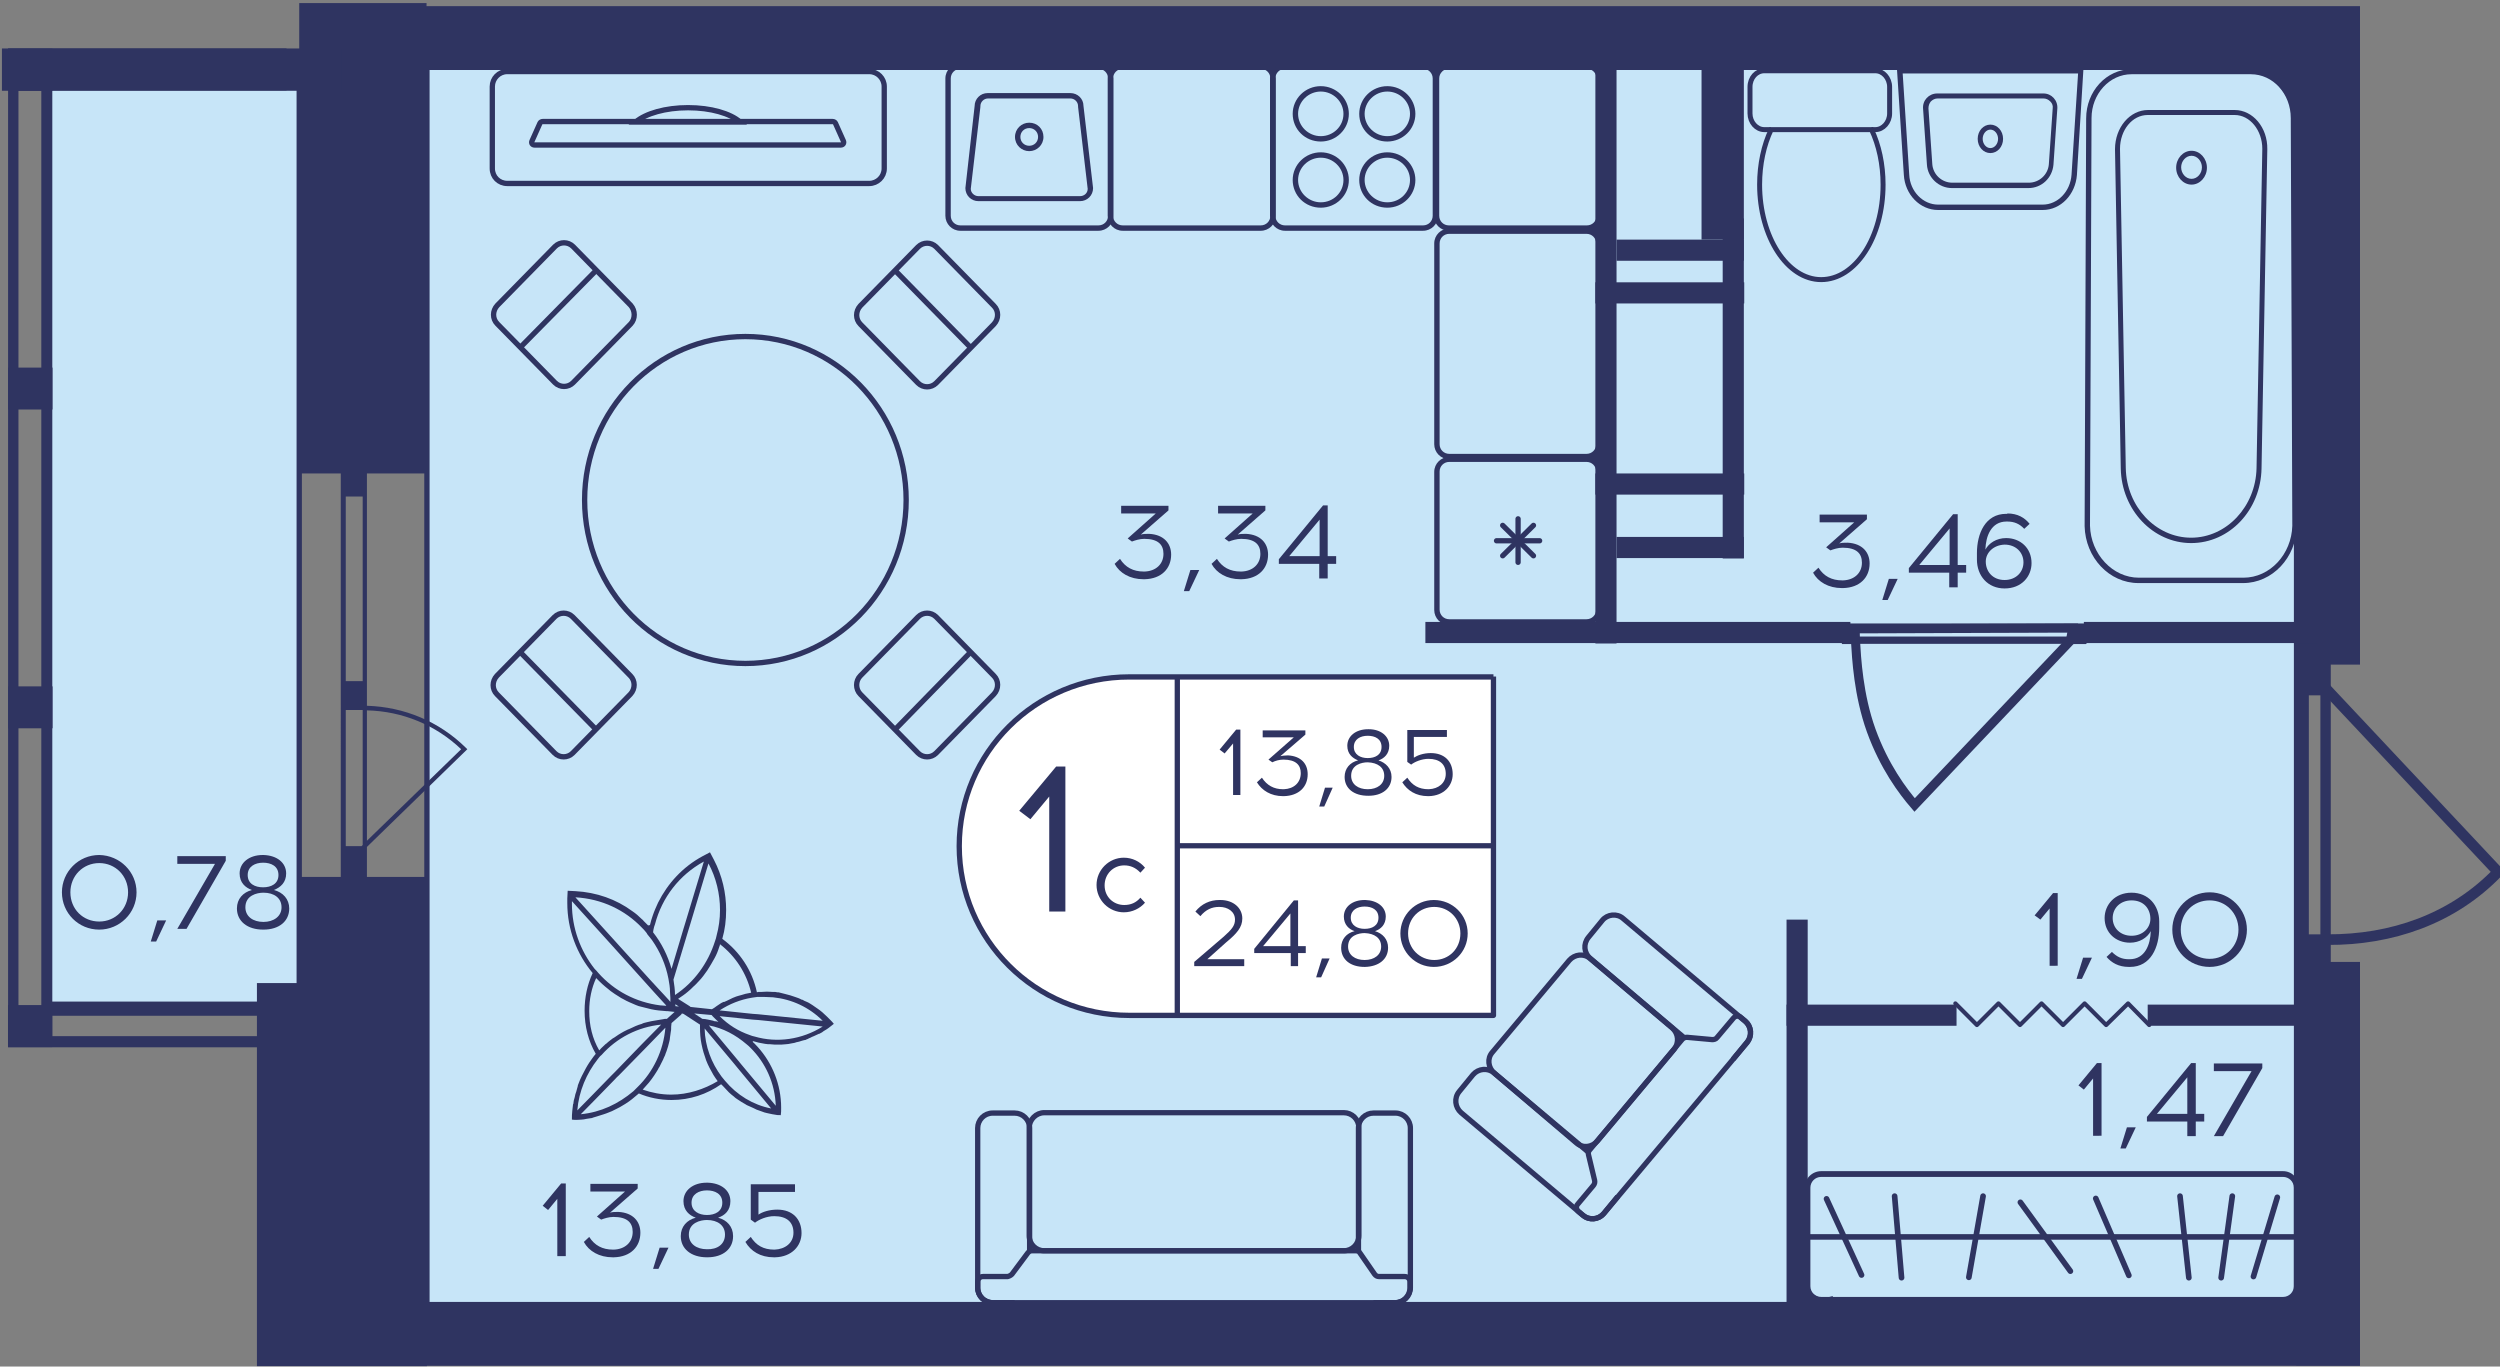 <?xml version="1.0" encoding="utf-8"?>
<!-- Generator: Adobe Illustrator 22.1.0, SVG Export Plug-In . SVG Version: 6.00 Build 0)  -->
<svg version="1.1" id="Слой_1" xmlns="http://www.w3.org/2000/svg" xmlns:xlink="http://www.w3.org/1999/xlink" x="0px" y="0px"
	 viewBox="0 0 650 355.3" style="enable-background:new 0 0 650 355.3;" xml:space="preserve">
<rect x="0" y="0" width="650" height="355.3" fill="#808080" stroke="none"/>
<rect x="111" y="7.1" style="fill:#C7E5F8;stroke:#2F3461;stroke-width:1.381;stroke-miterlimit:10;" width="486.1" height="336.9"/>
<rect x="11.5" y="18.1" style="fill:#C7E5F8;stroke:#2F3461;stroke-width:1.381;stroke-miterlimit:10;" width="66.3" height="243"/>
<rect x="77.8" y="0.8" style="fill:#2F3461;" width="33.1" height="122.3"/>
<rect x="0.5" y="12.6" style="fill:#2F3461;" width="88.4" height="11"/>
<rect x="105.4" y="1.6" style="fill:#2F3461;" width="508.2" height="16.6"/>
<rect x="597" y="12.6" style="fill:#2F3461;" width="16.6" height="160.2"/>
<rect x="77.8" y="228" style="fill:#2F3461;" width="33.1" height="71.8"/>
<rect x="66.8" y="255.6" style="fill:#2F3461;" width="44.2" height="99.6"/>
<rect x="83.4" y="338.5" style="fill:#2F3461;" width="530.2" height="16.6"/>
<rect x="597" y="250.1" style="fill:#2F3461;" width="16.6" height="104.9"/>
<rect x="414.8" y="12.6" style="fill:#2F3461;" width="5.5" height="154.7"/>
<rect x="442.4" y="12.6" style="fill:#2F3461;" width="11" height="49.7"/>
<rect x="447.9" y="56.8" style="fill:#2F3461;" width="5.5" height="88.4"/>
<rect x="420.3" y="139.6" style="fill:#2F3461;" width="33.1" height="5.5"/>
<rect x="414.8" y="123.1" style="fill:#2F3461;" width="38.7" height="5.5"/>
<rect x="420.3" y="62.3" style="fill:#2F3461;" width="33.1" height="5.5"/>
<rect x="414.8" y="73.4" style="fill:#2F3461;" width="38.7" height="5.5"/>
<rect x="370.6" y="161.7" style="fill:#2F3461;" width="110.5" height="5.5"/>
<rect x="541.8" y="161.7" style="fill:#2F3461;" width="60.8" height="5.5"/>
<rect x="558.4" y="261.2" style="fill:#2F3461;" width="44.2" height="5.5"/>
<rect x="464.5" y="261.2" style="fill:#2F3461;" width="44.2" height="5.5"/>
<rect x="464.5" y="239.1" style="fill:#2F3461;" width="5.5" height="104.9"/>
<g>
	
		<rect x="2.4" y="261" transform="matrix(-3.219960e-07 -1 1 -3.219960e-07 -258.923 274.642)" style="fill:#2F3461;" width="10.9" height="11.5"/>
	
		<rect x="2.4" y="12.4" transform="matrix(-3.219961e-07 -1 1 -3.219961e-07 -10.272 25.991)" style="fill:#2F3461;" width="10.9" height="11.5"/>
	
		<rect x="2.4" y="95.3" transform="matrix(-3.219956e-07 -1 1 -3.219956e-07 -93.156 108.874)" style="fill:#2F3461;" width="10.9" height="11.5"/>
	
		<rect x="2.4" y="178.2" transform="matrix(-3.219956e-07 -1 1 -3.219956e-07 -176.039 191.758)" style="fill:#2F3461;" width="10.9" height="11.5"/>
	<g>
		<path style="fill:#2F3461;" d="M71.7,264.1v5.3H4.9v-5.3L71.7,264.1 M74.5,261.4l-72.4,0v10.9h72.4V261.4L74.5,261.4z"/>
	</g>
	<g>
		<path style="fill:#2F3461;" d="M71.7,15.4v5.3l-66.9,0v-5.3L71.7,15.4 M74.5,12.6l-72.4,0v10.9l72.4,0V12.6L74.5,12.6z"/>
	</g>
	<g>
		<path style="fill:#2F3461;" d="M10.8,15.5l0,254h-6l0-254H10.8 M13.6,12.7H2.1l0,259.5h11.5L13.6,12.7L13.6,12.7z"/>
	</g>
</g>
<path style="fill:#2F3461;" d="M95.4,183.5c9.7,0.3,18.8,4.1,25.7,10.9l0.4,0.4l-26.1,25.4v8.2h-6.8V122.2h6.8V183.5z M89.9,184.6
	V220H94l0.3-0.3v-35.1H89.9z M94.3,177.1v-48h-4.4v48H94.3z M119.9,194.8c-6.6-6.3-15.3-9.9-24.5-10.1v33.9L119.9,194.8z"/>
<g>
	<g>
		<path style="fill:#2F3461;" d="M603.3,174.6v74.6h-3v-74.6H603.3 M606,171.9h-8.5V252h8.5V171.9L606,171.9z"/>
	</g>
	<path style="fill:none;stroke:#2F3461;stroke-width:2.762;stroke-linecap:round;stroke-miterlimit:10;" d="M649.5,226.7
		l-44.4-47.3h-6.8v64.9h6.8C621.7,244.4,637.7,239,649.5,226.7z"/>
	
		<rect x="598" y="172" transform="matrix(1.840104e-08 1 -1 1.840104e-08 777.682 -425.894)" style="fill:#2F3461;" width="7.6" height="7.8"/>
	
		<rect x="598" y="244.2" transform="matrix(1.839985e-08 1 -1 1.839985e-08 849.932 -353.643)" style="fill:#2F3461;" width="7.6" height="7.8"/>
</g>
<polyline style="fill:none;stroke:#2F3461;stroke-width:1.095;stroke-linecap:round;stroke-linejoin:round;stroke-miterlimit:10;" points="
	558.8,266.5 553.3,260.9 547.6,266.5 542,260.9 536.4,266.5 530.8,260.9 525.2,266.5 519.6,260.9 514,266.5 508.4,260.9 "/>
<g>
	<g>
		<path style="fill:#2F3461;" d="M540.5,164.1v1.4h-59.7v-1.4H540.5 M542.5,162.1h-63.6v5.3h63.6V162.1L542.5,162.1z"/>
	</g>
	<path style="fill:none;stroke:#2F3461;stroke-width:2.358;stroke-linecap:round;stroke-miterlimit:10;" d="M497.8,209.3
		c13.5-14.2,27-28.5,40.5-42.7c0.2-1.1,0.4-2.2,0.6-3.3c-18.9,0.1-37.8,0.1-56.6,0.2c0,0.6,0.1,1.5,0.1,2.7
		c0.3,5.1,0.8,14.5,4.1,23.7C489.9,199.3,494.7,205.7,497.8,209.3z"/>
	
		<rect x="537.9" y="162.4" transform="matrix(-1 2.049573e-08 -2.049573e-08 -1 1080.256 329.854)" style="fill:#2F3461;" width="4.4" height="5"/>
	
		<rect x="478.9" y="162.4" transform="matrix(-1 1.973074e-08 -1.973074e-08 -1 962.3 329.854)" style="fill:#2F3461;" width="4.5" height="5"/>
</g>
<g>
	<g>
		<path style="fill:#2F3461;" d="M585.2,19.3c5.8,0,10.4,5.1,10.4,11.4l0.4,106c-0.2,7.4-5.8,13.5-12.7,13.5h-27.2
			c-6.8,0-12.5-6.1-12.7-13.5l0.4-106c0-6.3,4.7-11.4,10.4-11.4H585.2 M585.2,18h-31c-6.5,0-11.8,5.7-11.8,12.8l-0.4,106
			c0.2,8.2,6.4,14.8,14,14.8h27.2c7.6,0,13.8-6.6,14-14.8l-0.4-106C597,23.7,591.7,18,585.2,18L585.2,18z"/>
	</g>
	<g>
		<path style="fill:#2F3461;" d="M581,29.9c4,0,7.2,4,7.2,8.8l-1.5,83c-0.2,10-7.8,18.1-17,18.1s-16.8-8.1-17-18.1l-1.5-83
			c0-4.9,3.2-8.8,7.2-8.8H581 M581,28.6h-22.5c-4.7,0-8.6,4.5-8.6,10.2l1.5,83c0.2,10.8,8.4,19.4,18.3,19.4h0
			c10,0,18.1-8.6,18.3-19.4l1.5-83C589.6,33.1,585.7,28.6,581,28.6L581,28.6z"/>
	</g>
	<g>
		<path style="fill:#2F3461;" d="M569.8,40.5c1.5,0,2.7,1.4,2.7,3s-1.2,3-2.7,3s-2.7-1.4-2.7-3S568.3,40.5,569.8,40.5 M569.8,39.2
			c-2.2,0-4,2-4,4.4s1.8,4.4,4,4.4c2.2,0,4-2,4-4.4S572,39.2,569.8,39.2L569.8,39.2z"/>
	</g>
</g>
<g>
	<g>
		<path style="fill:#2F3461;" d="M517.5,33.7c1.1,0,2,1.1,2,2.4s-0.9,2.4-2,2.4s-2-1.1-2-2.4S516.4,33.7,517.5,33.7 M517.5,32.4
			c-1.8,0-3.3,1.6-3.3,3.7s1.5,3.7,3.3,3.7s3.3-1.6,3.3-3.7S519.3,32.4,517.5,32.4L517.5,32.4z"/>
	</g>
	<g>
		<path style="fill:#2F3461;" d="M540.3,19.1l-1.7,26.3c-0.3,4.4-3.6,7.8-7.5,7.8h-27.2c-3.9,0-7.3-3.4-7.5-7.8l-1.7-26.3H540.3
			 M541.7,17.8h-48.5l1.8,27.7c0.3,5.1,4.2,9.1,8.9,9.1h27.2c4.7,0,8.5-4,8.9-9.1L541.7,17.8L541.7,17.8z"/>
	</g>
	<g>
		<path style="fill:#2F3461;" d="M531.3,25.6c0.7,0,1.3,0.3,1.8,0.8c0.5,0.5,0.7,1.1,0.6,1.8l-1,14.5c-0.2,2.7-2.5,4.8-5.2,4.8
			h-19.9c-2.7,0-5-2.1-5.2-4.8l-1-14.5c0-0.7,0.2-1.3,0.6-1.8c0.5-0.5,1.1-0.8,1.8-0.8H531.3 M531.3,24.3h-27.6
			c-2.2,0-3.9,1.8-3.7,4l1,14.5c0.2,3.4,3.1,6.1,6.5,6.1h19.9c3.4,0,6.2-2.6,6.5-6.1l1-14.5C535.1,26.1,533.4,24.3,531.3,24.3
			L531.3,24.3z"/>
	</g>
</g>
<g>
	<g>
		<path style="fill:none;stroke:#2F3461;stroke-width:1.293;stroke-miterlimit:10;" d="M486.6,33.7h1c2,0,3.7-1.9,3.7-4.2v-6.9
			c0-2.3-1.7-4.2-3.7-4.2h-28.9c-2,0-3.7,1.8-3.7,4.2v6.9c0,2.3,1.7,4.2,3.7,4.2h1.7"/>
	</g>
	<g>
		<path style="fill:none;stroke:#2F3461;stroke-width:1.293;stroke-miterlimit:10;" d="M473.5,72.7c8.9,0,16.1-11,16.1-24.7
			c0-5.3-1.1-10.3-3-14.3h-26.1c-1.9,4-3,9-3,14.3C457.5,61.6,464.7,72.7,473.5,72.7z"/>
	</g>
</g>
<g>
	<path style="fill:#2F3461;" d="M327.8,17.9c1.4,0,2.5,1.1,2.5,2.5v35.7c0,1.4-1.1,2.5-2.5,2.5h-35.9c-1.4,0-2.5-1.1-2.5-2.5V20.4
		c0-1.4,1.1-2.5,2.5-2.5H327.8 M327.8,16.5h-35.9c-2.1,0-3.9,1.7-3.9,3.9v35.7c0,2.1,1.7,3.9,3.9,3.9h35.9c2.1,0,3.9-1.7,3.9-3.9
		V20.4C331.6,18.3,329.9,16.5,327.8,16.5L327.8,16.5z"/>
</g>
<g>
	<path style="fill:#2F3461;" d="M412.5,60.8c1.4,0,2.5,1.1,2.5,2.5v52.2c0,1.4-1.1,2.5-2.5,2.5h-35.7c-1.4,0-2.5-1.1-2.5-2.5V63.3
		c0-1.4,1.1-2.5,2.5-2.5H412.5 M412.5,59.4h-35.7c-2.1,0-3.9,1.7-3.9,3.9v52.2c0,2.1,1.7,3.9,3.9,3.9h35.7c2.1,0,3.9-1.7,3.9-3.9
		V63.3C416.4,61.2,414.7,59.4,412.5,59.4L412.5,59.4z"/>
</g>
<g>
	<path style="fill:#2F3461;" d="M412.6,17.9c1.4,0,2.5,1.1,2.5,2.5v35.7c0,1.4-1.1,2.5-2.5,2.5h-35.9c-1.4,0-2.5-1.1-2.5-2.5V20.4
		c0-1.4,1.1-2.5,2.5-2.5H412.6 M412.6,16.5h-35.9c-2.1,0-3.9,1.7-3.9,3.9v35.7c0,2.1,1.7,3.9,3.9,3.9h35.9c2.1,0,3.9-1.7,3.9-3.9
		V20.4C416.5,18.3,414.8,16.5,412.6,16.5L412.6,16.5z"/>
</g>
<g>
	<g>
		<path style="fill:#2F3461;" d="M285.6,17.9c1.4,0,2.5,1.1,2.5,2.5v35.7c0,1.4-1.1,2.5-2.5,2.5h-35.9c-1.4,0-2.5-1.1-2.5-2.5V20.4
			c0-1.4,1.1-2.5,2.5-2.5H285.6 M285.6,16.5h-35.9c-2.1,0-3.9,1.7-3.9,3.9v35.7c0,2.1,1.7,3.9,3.9,3.9h35.9c2.1,0,3.9-1.7,3.9-3.9
			V20.4C289.4,18.3,287.7,16.5,285.6,16.5L285.6,16.5z"/>
	</g>
	<g>
		<path style="fill:#2F3461;" d="M278.3,25.6c1.1,0,2,0.9,2,2v0.1l0,0.1l2.5,21.3c0,1.1-0.9,1.9-2,1.9h-26.4c-1.1,0-2-0.9-2-1.9
			l2.5-21.3l0-0.1v-0.1c0-1.1,0.9-2,2-2H278.3 M278.3,24.2h-21.5c-1.9,0-3.4,1.5-3.4,3.4L251,48.9c0,1.9,1.5,3.4,3.4,3.4h26.4
			c1.9,0,3.4-1.5,3.4-3.4l-2.5-21.4C281.7,25.7,280.2,24.2,278.3,24.2L278.3,24.2z"/>
	</g>
	<g>
		<path style="fill:#2F3461;" d="M267.6,33.3c1.3,0,2.3,1,2.3,2.3s-1,2.3-2.3,2.3c-1.3,0-2.3-1-2.3-2.3S266.3,33.3,267.6,33.3
			 M267.6,31.9c-2,0-3.7,1.6-3.7,3.7s1.7,3.7,3.7,3.7c2,0,3.7-1.6,3.7-3.7S269.7,31.9,267.6,31.9L267.6,31.9z"/>
	</g>
</g>
<g>
	<g>
		<path style="fill:#2F3461;" d="M370,17.9c1.4,0,2.5,1.1,2.5,2.5v35.7c0,1.4-1.1,2.5-2.5,2.5h-35.9c-1.4,0-2.5-1.1-2.5-2.5V20.4
			c0-1.4,1.1-2.5,2.5-2.5H370 M370,16.5h-35.9c-2.1,0-3.9,1.7-3.9,3.9v35.7c0,2.1,1.7,3.9,3.9,3.9H370c2.1,0,3.9-1.7,3.9-3.9V20.4
			C373.9,18.3,372.1,16.5,370,16.5L370,16.5z"/>
	</g>
	<g>
		<g>
			<path style="fill:#2F3461;" d="M343.4,23.8c3.2,0,5.9,2.6,5.9,5.8s-2.6,5.8-5.9,5.8c-3.2,0-5.9-2.6-5.9-5.8
				S340.2,23.8,343.4,23.8 M343.4,22.4c-4,0-7.3,3.2-7.3,7.2s3.2,7.2,7.3,7.2c4,0,7.3-3.2,7.3-7.2S347.4,22.4,343.4,22.4L343.4,22.4
				z"/>
		</g>
		<g>
			<path style="fill:#2F3461;" d="M360.7,41c3.2,0,5.9,2.6,5.9,5.8s-2.6,5.8-5.9,5.8c-3.2,0-5.9-2.6-5.9-5.8S357.5,41,360.7,41
				 M360.7,39.6c-4,0-7.3,3.2-7.3,7.2s3.2,7.2,7.3,7.2c4,0,7.3-3.2,7.3-7.2S364.7,39.6,360.7,39.6L360.7,39.6z"/>
		</g>
		<g>
			<path style="fill:#2F3461;" d="M360.7,23.8c3.2,0,5.9,2.6,5.9,5.8s-2.6,5.8-5.9,5.8c-3.2,0-5.9-2.6-5.9-5.8
				S357.5,23.8,360.7,23.8 M360.7,22.4c-4,0-7.3,3.2-7.3,7.2s3.2,7.2,7.3,7.2c4,0,7.3-3.2,7.3-7.2S364.7,22.4,360.7,22.4L360.7,22.4
				z"/>
		</g>
		<g>
			<path style="fill:#2F3461;" d="M343.4,41c3.2,0,5.9,2.6,5.9,5.8s-2.6,5.8-5.9,5.8c-3.2,0-5.9-2.6-5.9-5.8S340.2,41,343.4,41
				 M343.4,39.6c-4,0-7.3,3.2-7.3,7.2s3.2,7.2,7.3,7.2c4,0,7.3-3.2,7.3-7.2S347.4,39.6,343.4,39.6L343.4,39.6z"/>
		</g>
	</g>
</g>
<g>
	<g>
		<path style="fill:#2F3461;" d="M412.5,120.1c1.4,0,2.5,1.1,2.5,2.5v35.9c0,1.4-1.1,2.5-2.5,2.5h-35.7c-1.4,0-2.5-1.1-2.5-2.5
			v-35.9c0-1.4,1.1-2.5,2.5-2.5H412.5 M412.5,118.8h-35.7c-2.1,0-3.9,1.7-3.9,3.9v35.9c0,2.1,1.7,3.9,3.9,3.9h35.7
			c2.1,0,3.9-1.7,3.9-3.9v-35.9C416.4,120.5,414.7,118.8,412.5,118.8L412.5,118.8z"/>
	</g>
	<g>
		
			<line style="fill:none;stroke:#2F3461;stroke-width:1.379;stroke-linecap:round;stroke-miterlimit:10;" x1="389.1" y1="140.6" x2="400.3" y2="140.6"/>
		
			<line style="fill:none;stroke:#2F3461;stroke-width:1.379;stroke-linecap:round;stroke-miterlimit:10;" x1="390.7" y1="144.5" x2="398.7" y2="136.6"/>
		
			<line style="fill:none;stroke:#2F3461;stroke-width:1.379;stroke-linecap:round;stroke-miterlimit:10;" x1="394.7" y1="146.2" x2="394.7" y2="134.9"/>
		
			<line style="fill:none;stroke:#2F3461;stroke-width:1.379;stroke-linecap:round;stroke-miterlimit:10;" x1="398.7" y1="144.5" x2="390.7" y2="136.6"/>
	</g>
</g>
<path style="fill:none;stroke:#2F3461;stroke-width:1.379;stroke-miterlimit:10;" d="M372.2,17.1c0.4,0.1,0.6,0.6,0.6,1
	c0.1,0.4,0.4,0.9,0.8,0.8c0.1,0,0.2-0.2,0.3-0.3c0.2-0.2,0.4-0.4,0.5-0.6c0.1-0.1,0.2-0.2,0.2-0.3c0-0.3-0.3-0.4-0.6-0.4
	c-0.7-0.1-1.3-0.2-2-0.4"/>
<path style="fill:none;stroke:#2F3461;stroke-width:1.379;stroke-miterlimit:10;" d="M413.4,59.6c1-0.2,2-0.4,3.1-0.6
	c-0.2,0.4-0.4,0.8-0.7,1.1c-0.1,0.2-0.3,0.3-0.5,0.3c-0.1,0-0.3-0.1-0.4-0.1c-0.2-0.1-0.5,0-0.7-0.1
	C413.9,60.1,413.8,59.7,413.4,59.6"/>
<path style="fill:none;stroke:#2F3461;stroke-width:1.379;stroke-miterlimit:10;" d="M413.5,118.8c0.7-0.2,1.4-0.4,2-0.6
	c0.1,0.5,0,1.1-0.1,1.6c0,0.1-0.1,0.2-0.2,0.3c-0.1,0-0.2,0-0.3-0.1c-0.1-0.1-0.1-0.2-0.2-0.3c-0.1-0.1-0.2-0.2-0.3-0.3
	c-0.3-0.2-0.6-0.4-0.9-0.6"/>
<path style="fill:#2F3461;stroke:#2F3461;stroke-width:1.379;stroke-miterlimit:10;" d="M582.5,16.8c1.2,0.1,6.5,0.7,10.5,5.1
	c3.2,3.5,3.9,7.4,4,8.9c0.3-4.9,0.7-9.9,1-14.8C592.8,16.2,587.6,16.5,582.5,16.8z"/>
<g>
	<path style="fill:none;stroke:#2F3461;stroke-width:1.379;stroke-miterlimit:10;" d="M128,22.5v21.3c0,2.2,1.7,3.9,3.9,3.9H226
		c2.1,0,3.9-1.7,3.9-3.9V22.5c0-2.1-1.7-3.9-3.9-3.9h-94.1C129.7,18.6,128,20.4,128,22.5z M216.5,31.6c0.3,0,0.6,0.2,0.7,0.4
		l2.1,4.7c0.2,0.5-0.1,1-0.7,1c-3.4,0-13.9,0-26.3,0h-27c-12.4,0-22.9,0-26.3,0c-0.6,0-0.9-0.5-0.7-1l2.1-4.7
		c0.1-0.2,0.4-0.4,0.7-0.4H216.5z"/>
	<g>
		<path style="fill:none;stroke:#2F3461;stroke-width:1.379;stroke-miterlimit:10;" d="M178.9,28c5.9,0,11,1.5,13.5,3.7h-27.1
			C167.9,29.5,173,28,178.9,28z"/>
	</g>
</g>
<g>
	<path style="fill:none;stroke:#2F3461;stroke-width:1.379;stroke-miterlimit:10;" d="M357.1,338.7h5.7c2.1,0,3.9-1.7,3.9-3.9v-1.5
		v-40c0-2.1-1.7-3.9-3.9-3.9h-5.7c-2.1,0-3.9,1.7-3.9,3.9l0,32.2"/>
	<path style="fill:none;stroke:#2F3461;stroke-width:1.379;stroke-miterlimit:10;" d="M263.8,338.7h-5.7c-2.1,0-3.9-1.7-3.9-3.9
		v-1.5l0-40c0-2.1,1.7-3.9,3.9-3.9h5.7c2.1,0,3.9,1.7,3.9,3.9v32.2"/>
	<path style="fill:none;stroke:#2F3461;stroke-width:1.379;stroke-miterlimit:10;" d="M271.5,289.3l77.9,0c2.1,0,3.9,1.7,3.9,3.9
		l0,28.1c0,2.1-1.7,3.9-3.9,3.9l-77.9,0c-2.1,0-3.9-1.7-3.9-3.9l0-28.1C267.6,291.1,269.4,289.3,271.5,289.3z"/>
	<path style="fill:none;stroke:#2F3461;stroke-width:1.379;stroke-miterlimit:10;" d="M263.1,331.3l4.1-5.5
		c0.3-0.4,0.7-0.6,1.1-0.6l84.2,0c0.5,0,0.9,0.2,1.1,0.6l3.8,5.5c0.3,0.4,0.7,0.6,1.1,0.6h6.7c0.8,0,1.4,0.6,1.4,1.4v1.5
		c0,2.1-1.7,3.9-3.9,3.9l-104.6,0c-2.1,0-3.9-1.7-3.9-3.9v-1.5c0-0.8,0.6-1.4,1.4-1.4h6.4C262.4,331.8,262.8,331.6,263.1,331.3z"/>
</g>
<g>
	<path style="fill:none;stroke:#2F3461;stroke-width:1.379;stroke-miterlimit:10;" d="M450.6,275.4l3.6-4.4
		c1.4-1.6,1.2-4.1-0.5-5.5l-1.2-1l-30.5-25.7c-1.6-1.4-4.1-1.1-5.4,0.5l-3.6,4.4c-1.4,1.7-1.2,4.1,0.5,5.5l24.5,20.7"/>
	<path style="fill:none;stroke:#2F3461;stroke-width:1.379;stroke-miterlimit:10;" d="M420.6,311.1l-3.6,4.4
		c-1.4,1.7-3.8,1.8-5.4,0.5l-1.2-1l-30.5-25.7c-1.6-1.4-1.9-3.8-0.5-5.5l3.6-4.4c1.4-1.6,3.8-1.8,5.4-0.5l24.5,20.6"/>
	<path style="fill:none;stroke:#2F3461;stroke-width:1.379;stroke-miterlimit:10;" d="M388,273.6l20-23.9c1.4-1.6,3.8-1.9,5.4-0.5
		l21.4,18.1c1.6,1.4,1.8,3.8,0.5,5.5l-20,23.9c-1.4,1.6-3.8,1.9-5.4,0.5L388.5,279C386.9,277.6,386.6,275.2,388,273.6z"/>
	<path style="fill:none;stroke:#2F3461;stroke-width:1.379;stroke-miterlimit:10;" d="M414.6,306.9l-1.6-6.7
		c-0.1-0.4,0-0.9,0.3-1.2l24.1-28.8c0.3-0.3,0.7-0.5,1.2-0.5l6.6,0.6c0.4,0,0.9-0.1,1.2-0.5l4.3-5.1c0.5-0.6,1.4-0.7,1.9-0.2l1.2,1
		c1.6,1.4,1.8,3.8,0.5,5.5L417,315.5c-1.4,1.6-3.8,1.9-5.4,0.5l-1.2-1c-0.6-0.5-0.7-1.4-0.2-1.9l4.1-4.9
		C414.6,307.8,414.7,307.4,414.6,306.9z"/>
</g>
<g>
	<ellipse style="fill:none;stroke:#2F3461;stroke-width:1.384;stroke-miterlimit:10;" cx="193.8" cy="130" rx="41.8" ry="42.5"/>
	<g>
		<g>
			<g>
				<path style="fill:none;stroke:#2F3461;stroke-width:1.384;stroke-miterlimit:10;" d="M164,84.2l-15,15.3
					c-1.3,1.3-3.4,1.3-4.7,0l-15-15.3c-1.3-1.3-1.3-3.4,0-4.8l15-15.3c1.3-1.3,3.4-1.3,4.7,0l15,15.3
					C165.2,80.8,165.2,82.9,164,84.2z"/>
				<line style="fill:none;stroke:#2F3461;stroke-width:1.384;stroke-miterlimit:10;" x1="135" y1="90.6" x2="155.2" y2="70.1"/>
			</g>
		</g>
		<g>
			<g>
				<path style="fill:none;stroke:#2F3461;stroke-width:1.384;stroke-miterlimit:10;" d="M223.7,175.7l15-15.3
					c1.3-1.3,3.4-1.3,4.7,0l15,15.3c1.3,1.3,1.3,3.4,0,4.8l-15,15.3c-1.3,1.3-3.4,1.3-4.7,0l-15-15.3
					C222.4,179.2,222.4,177,223.7,175.7z"/>
				
					<line style="fill:none;stroke:#2F3461;stroke-width:1.384;stroke-miterlimit:10;" x1="252.6" y1="169.3" x2="232.5" y2="189.9"/>
			</g>
		</g>
		<g>
			<g>
				<path style="fill:none;stroke:#2F3461;stroke-width:1.384;stroke-miterlimit:10;" d="M238.7,99.6l-15-15.3
					c-1.3-1.3-1.3-3.4,0-4.8l15-15.3c1.3-1.3,3.4-1.3,4.7,0l15,15.3c1.3,1.3,1.3,3.4,0,4.8l-15,15.3
					C242.1,100.9,240,100.9,238.7,99.6z"/>
				<line style="fill:none;stroke:#2F3461;stroke-width:1.384;stroke-miterlimit:10;" x1="232.5" y1="70.1" x2="252.6" y2="90.6"/>
			</g>
		</g>
		<g>
			<g>
				<path style="fill:none;stroke:#2F3461;stroke-width:1.384;stroke-miterlimit:10;" d="M148.9,160.4l15,15.3
					c1.3,1.3,1.3,3.4,0,4.8l-15,15.3c-1.3,1.3-3.4,1.3-4.7,0l-15-15.3c-1.3-1.3-1.3-3.4,0-4.8l15-15.3
					C145.5,159.1,147.6,159.1,148.9,160.4z"/>
				<line style="fill:none;stroke:#2F3461;stroke-width:1.384;stroke-miterlimit:10;" x1="155.2" y1="189.9" x2="135" y2="169.3"/>
			</g>
		</g>
	</g>
</g>
<path style="fill:#2F3461;" d="M151.2,291.1c0.4,0,0.8-0.1,1.3-0.2c0.4-0.1,0.9-0.1,1.3-0.2c0.1,0,0.2,0,0.3-0.1
	c0.3-0.1,0.7-0.2,1-0.3c0.7-0.2,1.3-0.4,1.9-0.6c0.4-0.1,0.8-0.3,1.1-0.4c0.3-0.1,0.7-0.3,1-0.4c0.4-0.2,0.8-0.4,1.2-0.6
	c0.6-0.3,1.2-0.6,1.8-1c0.2-0.1,0.3-0.2,0.5-0.3c0.3-0.2,0.6-0.4,0.9-0.6c0.3-0.2,0.5-0.4,0.8-0.6c0.6-0.5,1.2-1,1.8-1.5
	c2.6,1.1,5.5,1.7,8.5,1.7c4.8,0,9.2-1.5,12.9-4.1c0,0.1,0.1,0.1,0.1,0.1c0.1,0.1,0.1,0.1,0.1,0.1c0.1,0.1,0.2,0.2,0.3,0.3
	c0.5,0.5,1,1.1,1.5,1.6c0.4,0.4,0.8,0.7,1.3,1.1c0,0,0.1,0,0.1,0.1c0.2,0.2,0.5,0.4,0.8,0.6c0.7,0.5,1.4,0.9,2.1,1.3
	c0.4,0.3,0.8,0.4,1.2,0.6c0.6,0.3,1.2,0.5,1.7,0.8c0.5,0.2,0.9,0.3,1.4,0.5c0.4,0.2,0.9,0.3,1.3,0.4c0.5,0.1,0.9,0.2,1.4,0.3
	c0.4,0.1,0.8,0.1,1.2,0.2c0,0,0.1,0,0.1,0c0.1,0,0.2,0.1,0.4,0h0c0.1,0.1,0.1,0.1,0.2,0c0.1,0,0.2,0,0.3,0.1c0.1-0.6,0.1-1.3,0.1-2
	c0-6-2.3-11.6-6.1-15.8c-0.4-0.4-0.8-0.9-1.3-1.3c0-0.1,0.1-0.2,0.1-0.2c0.5,0.1,1,0.3,1.5,0.4c0.5,0.1,1,0.2,1.6,0.3
	c0.5,0.1,0.9,0.1,1.3,0.1c0.4,0,0.8,0.1,1.2,0.1c0.1,0,0.2,0,0.3,0c0.1,0,0.2,0,0.3,0c0.2,0,0.4,0,0.6,0c0.2,0,0.4,0,0.6,0
	c0.4,0,0.8-0.1,1.2-0.1c0.4,0,0.8-0.1,1.3-0.2c0.4-0.1,0.9-0.1,1.3-0.3c0.5-0.1,1-0.2,1.5-0.4c0.2-0.1,0.5-0.1,0.8-0.2
	c0,0,0.1,0,0.1,0c0.2-0.1,0.4-0.2,0.7-0.3c0.1,0,0.1,0,0.1-0.1c0.3-0.1,0.6-0.2,0.9-0.4c0.2-0.1,0.3-0.1,0.5-0.2
	c0.4-0.2,0.9-0.4,1.3-0.6c0,0,0,0,0.1,0c0.3-0.2,0.7-0.3,1-0.6c0.1-0.1,0.2-0.1,0.3-0.2c0.4-0.2,0.8-0.5,1.1-0.7
	c0.5-0.4,0.9-0.7,1.4-1.1c-0.3-0.4-0.6-0.7-0.9-1c-0.3-0.3-0.6-0.6-0.9-0.9c-0.8-0.8-1.6-1.5-2.5-2.1c-0.4-0.3-0.9-0.6-1.3-0.9
	c-0.5-0.3-0.9-0.6-1.4-0.8c-0.2-0.1-0.5-0.2-0.7-0.3c-0.2-0.1-0.4-0.3-0.7-0.3c-0.5-0.3-1.1-0.5-1.7-0.7c-0.4-0.1-0.8-0.3-1.2-0.4
	c-0.5-0.1-1-0.3-1.5-0.4c-0.4-0.1-0.8-0.2-1.2-0.3c-0.2-0.1-0.5-0.1-0.7-0.1c-0.3-0.1-0.7-0.1-1-0.1c-0.1,0-0.2,0-0.2,0
	c-1-0.1-2-0.1-2.9,0c-0.2,0-0.4,0-0.6,0c-0.2,0-0.4,0-0.6,0.1c-1.2-5.7-4.5-10.6-9-13.9c0.7-2.4,1-4.9,1-7.5c0-4.4-1-8.9-3.2-13.1
	l-1-1.9l-1.9,1c-5.2,2.8-9.1,7.1-11.6,12.1c-0.5,1.1-1,2.2-1.4,3.4c-0.3,0.8-0.5,1.6-0.7,2.4c-0.2,0.1-0.3,0.1-0.5,0.1
	c-0.1-0.1-0.2-0.2-0.3-0.3c-0.3-0.3-0.6-0.6-0.9-0.9c-0.1-0.2-0.3-0.3-0.4-0.4c-0.8-0.8-1.6-1.5-2.5-2.1c-4.2-3.1-9.3-4.9-14.8-5.2
	l-2-0.1l-0.1,2c0,0.4,0,0.8,0,1.2c0,6.9,2.5,13.3,6.6,18.2c-1.4,3-2.1,6.3-2.1,9.8c0,4.1,1,7.9,2.9,11.2c-0.3,0.4-0.7,0.8-1,1.3
	c-0.2,0.3-0.5,0.7-0.7,1c-0.2,0.3-0.3,0.5-0.5,0.8c-0.1,0.2-0.3,0.5-0.4,0.7c-0.7,1.3-1.4,2.6-1.9,4c-0.1,0.2-0.2,0.5-0.2,0.7
	c-0.1,0.2-0.1,0.5-0.2,0.7c-0.1,0.4-0.2,0.8-0.4,1.3c-0.1,0.5-0.2,1-0.4,1.6c0,0.2-0.1,0.4-0.1,0.7c0,0.1,0,0.2-0.1,0.3
	c-0.1,0.6-0.1,1.1-0.2,1.7c-0.1,0.8-0.1,1.5-0.1,2.3C149.4,291.2,150.3,291.2,151.2,291.1z M151,289.7c1.7-1.7,5.2-5.3,8.9-9.1
	c0.3-0.3,0.6-0.7,1-1c4.8-4.9,9.9-10.1,12.1-12.4c-0.5,6-3.2,11.5-7.2,15.4c-0.4,0.4-0.7,0.7-1.1,1.1
	C160.8,287,156.2,289.2,151,289.7z M174.5,284.6c-2.6,0-5.1-0.5-7.4-1.3c0.5-0.6,1.1-1.2,1.6-1.8c0.5-0.6,1-1.3,1.4-1.9
	c0.4-0.7,0.9-1.3,1.2-2c0-0.1,0.1-0.1,0.1-0.1c0.3-0.7,0.7-1.3,1-2c0.2-0.4,0.3-0.8,0.5-1.1c0.1-0.4,0.3-0.8,0.4-1.1
	c0.3-0.8,0.5-1.6,0.7-2.4c0.1-0.4,0.2-0.8,0.2-1.2c0.1-0.4,0.1-0.9,0.2-1.4c0.1-0.3,0.1-0.7,0.1-1c0-0.1,0-0.2,0-0.3
	c0-0.3,0.1-0.7,0.1-1v0l2.5-2.2c0.1-0.1,0.1-0.2,0.2-0.3l0.4,0.1l4.3,2.8c0,0.2,0,0.5,0,0.7c0,1.5,0.1,3,0.4,4.4
	c0.3,1.5,0.7,2.8,1.2,4.2c0.5,1.3,1.2,2.6,1.9,3.8c0.4,0.6,0.7,1.1,1.1,1.6C183.1,283.2,178.9,284.6,174.5,284.6z M175.6,261.1
	l0.9,0.6l-0.9-0.1L175.6,261.1z M185.7,265.5c-0.1,0-0.1,0-0.2-0.1c-0.5-0.1-1-0.2-1.4-0.3c-0.5-0.1-1-0.2-1.5-0.2h0l-2.1-1.4
	l4.5,0.4c0.5,0.6,1.2,1.2,1.8,1.8C186.5,265.6,186.1,265.5,185.7,265.5z M188.5,281c-0.3-0.4-0.6-0.7-0.9-1.1
	c-2.6-3.5-4.3-7.8-4.4-12.5l7.7,9.2l0.9,1.1l8.7,10.5C195.8,287.3,191.6,284.7,188.5,281z M201.7,287.5l-9-10.8l-0.9-1.1l-7.5-9
	c3.7,0.7,7,2.5,9.8,4.9c0.4,0.3,0.7,0.6,1.1,1C199,276.3,201.5,281.6,201.7,287.5z M196.2,269.5c-0.4-0.1-0.9-0.2-1.3-0.4
	c-2.9-1-5.5-2.6-7.8-4.9l8.6,0.9l1.4,0.1l16.8,1.7C208.5,270.3,202,271.2,196.2,269.5z M201,259.3c4.9,0.5,9.4,2.6,12.9,6.1
	l-16.8-1.7l-1.4-0.1l-8.6-0.9c2.6-1.7,5.4-2.8,8.4-3.3c0.5-0.1,0.9-0.1,1.4-0.2C198.3,259.2,199.6,259.2,201,259.3z M195.3,258.1
	c-0.5,0.1-1,0.2-1.5,0.3c-0.4,0.1-0.7,0.2-1,0.3c-0.5,0.1-1,0.3-1.4,0.4c-0.6,0.2-1.2,0.5-1.8,0.8c-0.4,0.2-0.8,0.4-1.3,0.6
	c0,0,0,0-0.1,0c0,0,0,0-0.1,0c-0.2,0.1-0.4,0.2-0.6,0.3c-0.4,0.3-0.8,0.5-1.2,0.8c-0.4,0.3-0.8,0.6-1.2,0.8l-5.6-0.6
	c0-0.1-0.1-0.1-0.2-0.2l-3-1.9c0.9-0.6,1.8-1.2,2.6-1.9c0.5-0.4,0.9-0.8,1.4-1.3c0.5-0.4,0.9-0.9,1.3-1.3c0,0,0,0,0,0
	c0.9-0.9,1.6-1.9,2.3-2.9c0.7-1.1,1.3-2.1,1.9-3.2c0.5-0.9,0.9-1.9,1.2-2.9c0.1-0.2,0.2-0.5,0.2-0.7
	C191.2,248.6,194.1,253,195.3,258.1z M187.2,236.6c0,2.3-0.3,4.5-0.9,6.7c-0.1,0.5-0.2,0.9-0.4,1.4c-1.8,5.7-5.4,10.7-10.4,14
	c0-1.4-0.2-2.7-0.4-4l3.9-12.9l0.4-1.3l4.8-16C186.2,228.2,187.2,232.4,187.2,236.6z M170.3,240.3c1.8-6.9,6.3-12.8,12.7-16.3
	l-4.9,16.2l-0.4,1.3l-3.1,10.4c-1-3.5-2.6-6.7-4.8-9.5c0-0.3,0.1-0.5,0.1-0.7C170,241.2,170.1,240.8,170.3,240.3z M166.9,241.2
	c0.4,0.4,0.7,0.7,1,1.1c0.2,0.2,0.3,0.4,0.4,0.6c0.4,0.5,0.8,1,1.2,1.5c2.1,3,3.6,6.4,4.3,10.1c0,0,0,0,0,0c0.2,1.1,0.4,2.2,0.4,3.4
	c0,0.5,0.1,1.1,0.1,1.6v0.2v2.8c0,0.3,0-2.3,0-2l-0.5-0.6l-0.1-0.1l-1.1-1.2l-1.4-1.5l-2.3-2.5v0l-7.8-8.6l-0.9-1l-10.6-11.7
	C156.5,233.7,162.5,236.6,166.9,241.2z M148.7,235c0-0.3,0-0.5,0-0.7l10.5,11.6l0.9,1l9.9,11l2.1,2.3l1.1,1.2v0.1
	c-0.5,0-1-0.1-1.4-0.1c-0.1,0-0.1,0-0.1,0c-6.4-0.8-12-3.8-16.1-8.4c-0.3-0.4-0.7-0.8-1-1.1C150.9,247.2,148.7,241.3,148.7,235z
	 M153.2,262.9c0-3.1,0.6-6,1.8-8.6c0.3,0.3,0.6,0.6,0.9,0.9c0.9,0.9,1.9,1.7,2.9,2.5c0,0,0,0,0,0c0.7,0.5,1.4,1,2.1,1.4
	c0.4,0.3,0.8,0.5,1.2,0.7c1,0.6,2.1,1,3.2,1.5c0.5,0.2,1,0.4,1.6,0.5c0.8,0.2,1.6,0.4,2.4,0.6c1.3,0.3,2.7,0.4,4,0.5l0.3,0l1.8,0.2
	l-2,1.8c-0.4,0-0.7,0-1,0.1c-0.2,0-0.4,0.1-0.6,0.1c-0.4,0.1-0.8,0.1-1.2,0.2c-0.8,0.1-1.7,0.3-2.5,0.5c-0.4,0.1-0.9,0.2-1.2,0.4
	c-1.1,0.3-2.2,0.8-3.2,1.3c-0.2,0.1-0.3,0.1-0.5,0.2c-0.3,0.2-0.7,0.3-1,0.5c-0.2,0.1-0.5,0.3-0.7,0.4c-0.5,0.3-1,0.6-1.4,0.9
	c-0.2,0.2-0.5,0.3-0.8,0.5c-0.5,0.4-1.1,0.8-1.6,1.3c-0.2,0.1-0.4,0.3-0.6,0.5c-0.5,0.4-0.9,0.9-1.3,1.3l0,0
	C154,270,153.2,266.6,153.2,262.9z M155.4,275.4c0.3-0.4,0.6-0.8,1-1.1c3.9-4.4,9.4-7.3,15.5-7.9c-2.3,2.3-7.3,7.4-12,12.3l-1,1
	c-3.7,3.8-7.1,7.3-8.8,9C150.5,283.7,152.5,279.1,155.4,275.4z"/>
<g>
	<g>
		<g>
			<path style="fill:#2F3461;" d="M593.6,306c1.5,0,2.8,1.2,2.8,2.8v25.6c0,1.5-1.2,2.8-2.8,2.8H473.5c-1.5,0-2.8-1.2-2.8-2.8v-25.6
				c0-1.5,1.2-2.8,2.8-2.8H593.6 M593.6,304.5H473.5c-2.3,0-4.3,1.9-4.3,4.3v25.6c0,2.3,1.9,4.3,4.3,4.3h120.1
				c2.3,0,4.3-1.9,4.3-4.3v-25.6C597.8,306.4,595.9,304.5,593.6,304.5L593.6,304.5z"/>
		</g>
	</g>
	<line style="fill:none;stroke:#2F3461;stroke-width:1.448;stroke-miterlimit:10;" x1="469.7" y1="321.6" x2="597.4" y2="321.6"/>
	
		<line style="fill:none;stroke:#2F3461;stroke-width:1.472;stroke-linecap:round;stroke-miterlimit:10;" x1="492.6" y1="311" x2="494.4" y2="332.2"/>
	
		<line style="fill:none;stroke:#2F3461;stroke-width:1.472;stroke-linecap:round;stroke-miterlimit:10;" x1="515.6" y1="311" x2="511.9" y2="332.1"/>
	
		<line style="fill:none;stroke:#2F3461;stroke-width:1.472;stroke-linecap:round;stroke-miterlimit:10;" x1="592.1" y1="311.3" x2="585.9" y2="331.9"/>
	
		<line style="fill:none;stroke:#2F3461;stroke-width:1.472;stroke-linecap:round;stroke-miterlimit:10;" x1="525.3" y1="312.6" x2="538.3" y2="330.5"/>
	
		<line style="fill:none;stroke:#2F3461;stroke-width:1.472;stroke-linecap:round;stroke-miterlimit:10;" x1="544.9" y1="311.6" x2="553.5" y2="331.6"/>
	
		<line style="fill:none;stroke:#2F3461;stroke-width:1.472;stroke-linecap:round;stroke-miterlimit:10;" x1="566.8" y1="311" x2="569.1" y2="332.2"/>
	
		<line style="fill:none;stroke:#2F3461;stroke-width:1.472;stroke-linecap:round;stroke-miterlimit:10;" x1="580.4" y1="311" x2="577.5" y2="332.2"/>
	
		<line style="fill:none;stroke:#2F3461;stroke-width:1.472;stroke-linecap:round;stroke-miterlimit:10;" x1="474.9" y1="311.7" x2="484" y2="331.5"/>
</g>
<path style="fill:#2F3461;stroke:#2F3461;stroke-width:0.949;stroke-miterlimit:10;" d="M469.1,334.1c0.4,0,0.4,1.1,1.7,2.4
	c0.2,0.2,0.7,0.7,1.4,1c1.4,0.7,2.8,0.4,3.5,0.2c-0.1,0.2-1.1,2-3.2,2.2c-1.6,0.2-3.4-0.7-4-2.2
	C467.7,336.1,468.6,334.1,469.1,334.1z"/>
<path style="fill:#2F3461;stroke:#2F3461;stroke-width:0.949;stroke-miterlimit:10;" d="M598.1,332.6c-0.1,0-0.2,2.8-2.2,5
	c-0.9,1-1.9,1.7-2.7,2.1c1.4,0,2.8-0.1,4.2-0.1C598.2,334.1,598.2,332.6,598.1,332.6z"/>
<g>
	<path style="fill:#FFFFFF;stroke:#2F3461;stroke-width:1.379;stroke-linejoin:round;stroke-miterlimit:10;" d="M388.3,175.9V264
		h-94.7c-24.4,0-44.2-19.7-44.2-44v0c0-24.3,19.8-44,44.2-44H388.3"/>
	
		<line style="fill:none;stroke:#2F3461;stroke-width:1.379;stroke-linejoin:round;stroke-miterlimit:10;" x1="306.1" y1="175.9" x2="306.1" y2="264"/>
	
		<line style="fill:none;stroke:#2F3461;stroke-width:1.379;stroke-linejoin:round;stroke-miterlimit:10;" x1="306.1" y1="219.9" x2="388.3" y2="219.9"/>
	<g>
		<path style="fill:#2F3461;" d="M272.8,237v-29.9l-4.9,5.9l-2.9-2.2l9.6-11.5h2.4V237H272.8z"/>
		<path style="fill:#2F3461;" d="M297.7,225.6l-1.2,1.3c-1.2-1.3-2.6-1.9-4.2-1.9c-2.8,0-5.1,2.2-5.1,5.2c0,3,2.3,5.1,5.1,5.1
			c1.7,0,3.1-0.6,4.2-1.9l1.2,1.3c-1.3,1.5-3.3,2.5-5.5,2.5c-3.9,0-7.1-3.2-7.1-7.1c0-3.9,3.2-7.1,7.1-7.1
			C294.4,223,296.4,224,297.7,225.6z"/>
	</g>
	<g>
		<path style="fill:#2F3461;" d="M320.6,206.8v-13.5l-2.2,2.6l-1.3-1l4.3-5.2h1.1v17H320.6z"/>
		<path style="fill:#2F3461;" d="M332.9,196.6c0.6-0.1,1.1-0.2,2-0.2c3.4,0.2,5.1,2.2,5.1,4.9c0,3.3-2.3,5.6-6.2,5.7h-0.2
			c-3.2,0-5.5-1.5-6.8-3.6l1.3-1.2c1.3,2,3.1,3,5.5,3h0.2c2.6-0.1,4.4-1.7,4.4-4.2c0-2.1-1.3-3.5-4.5-3.5c-1.1,0-2.1,0.3-2.9,0.7
			l-1-0.7l6.6-5.8h-8.1v-1.8h11.1v1.1L332.9,196.6z"/>
		<path style="fill:#2F3461;" d="M344.3,209.7H343l1.5-4.9h2L344.3,209.7z"/>
		<path style="fill:#2F3461;" d="M361.8,202c0,3-2.4,4.9-6,4.9h-0.1c-3.7,0-6.1-1.9-6.1-4.9c0-2.2,1.4-3.8,3.5-4.3
			c-1.5-0.6-2.8-1.7-2.8-3.8c0-2.5,2.2-4.3,5.4-4.3h0.2c3.1,0,5.3,1.8,5.3,4.3c0,2.1-1.3,3.3-2.8,3.8
			C360.3,198.3,361.8,199.8,361.8,202z M359.9,201.7c0-2.2-1.7-3.4-4.3-3.5c-1.5,0-4.3,0.6-4.3,3.5c0,2.2,1.8,3.5,4.3,3.5
			C358.1,205.2,359.9,203.9,359.9,201.7z M355.6,197.1c1.9,0,3.6-0.8,3.6-2.9s-1.7-2.9-3.6-2.9c-1.9,0-3.6,0.9-3.6,2.9
			S353.7,197.1,355.6,197.1z"/>
		<path style="fill:#2F3461;" d="M367.6,191.6v5.4c0.9-0.6,2.5-1.2,4.4-1.2c3.6,0,5.7,2.2,5.7,5.5c0,3-2.3,5.6-6.2,5.7h-0.2
			c-3.2,0-5.4-1.5-6.7-3.6l1.3-1.2c1.3,2,3,3,5.5,3h0.1c2.5-0.1,4.4-1.6,4.4-4c0-2.5-1.6-3.9-4.5-3.9c-1.8,0-3.6,0.8-4.5,1.5l-1-0.7
			v-8.3h10.3v1.8H367.6z"/>
	</g>
	<g>
		<path style="fill:#2F3461;" d="M310.5,251.2v-1.1l7.7-6.6c2-1.8,2.9-2.8,2.9-4.4c0-2.1-1.9-3.3-4-3.3l-0.2,0
			c-1.8,0-3.4,0.7-4.8,2.4l-1.3-1.2c1.6-2,3.8-3,6.2-3h0.3c3.4,0,5.7,2.1,5.7,4.8c0,2.3-1.4,3.9-4.3,6.3l-4.8,4.3h9.6v1.8H310.5z"/>
		<path style="fill:#2F3461;" d="M337.5,251.2h-1.9v-3.4h-9.5v-1.1l10.3-12.6h1.1V246h2v1.8h-2V251.2z M328.4,246h7.1v-8.5
			L328.4,246z"/>
		<path style="fill:#2F3461;" d="M343.5,254.1h-1.3l1.5-4.9h2L343.5,254.1z"/>
		<path style="fill:#2F3461;" d="M360.9,246.4c0,3-2.4,4.9-6,5h-0.1c-3.7,0-6.1-1.9-6.1-5c0-2.2,1.4-3.8,3.5-4.3
			c-1.5-0.5-2.8-1.7-2.8-3.8c0-2.5,2.2-4.3,5.4-4.3h0.2c3.1,0.1,5.3,1.8,5.3,4.3c0,2.1-1.3,3.3-2.8,3.8
			C359.5,242.7,360.9,244.2,360.9,246.4z M359.1,246.1c0-2.2-1.7-3.4-4.3-3.5c-1.5,0-4.3,0.6-4.3,3.5c0,2.2,1.8,3.5,4.3,3.5
			C357.3,249.6,359.1,248.3,359.1,246.1z M354.8,241.5c1.9,0,3.6-0.8,3.6-2.9s-1.7-2.9-3.6-2.9c-1.9,0-3.6,0.9-3.6,2.9
			S352.9,241.5,354.8,241.5z"/>
		<path style="fill:#2F3461;" d="M381.6,242.7c0,4.8-3.9,8.7-8.8,8.7c-4.8,0-8.7-3.9-8.7-8.7c0-4.8,3.9-8.7,8.7-8.7
			C377.7,234,381.6,237.9,381.6,242.7z M366.1,242.7c0,3.9,3,6.9,6.8,6.9s6.8-2.9,6.8-6.9c0-3.9-3-6.9-6.8-6.9
			S366.1,238.7,366.1,242.7z"/>
	</g>
</g>
<g>
	<path style="fill:#2F3461;" d="M144.9,326.7v-15l-2.4,2.9l-1.4-1.1l4.8-5.8h1.2v18.9H144.9z"/>
	<path style="fill:#2F3461;" d="M158.6,315.3c0.6-0.2,1.3-0.2,2.2-0.2c3.8,0.2,5.7,2.5,5.7,5.4c0,3.6-2.5,6.3-6.9,6.4h-0.3
		c-3.5,0-6.2-1.6-7.5-4l1.4-1.3c1.4,2.2,3.4,3.3,6.2,3.3h0.2c2.9-0.1,4.9-1.9,4.9-4.6c0-2.4-1.4-3.9-5-3.9c-1.2,0-2.4,0.4-3.2,0.7
		l-1.1-0.8l7.3-6.5h-9v-2h12.3v1.2L158.6,315.3z"/>
	<path style="fill:#2F3461;" d="M171.2,329.9h-1.4l1.7-5.5h2.3L171.2,329.9z"/>
	<path style="fill:#2F3461;" d="M190.6,321.4c0,3.3-2.6,5.5-6.7,5.5h-0.1c-4.1,0-6.8-2.2-6.8-5.5c0-2.5,1.6-4.2,3.9-4.8
		c-1.7-0.6-3.2-1.9-3.2-4.3c0-2.8,2.5-4.8,6-4.8h0.3c3.5,0.1,5.9,2,5.9,4.8c0,2.4-1.4,3.7-3.2,4.3
		C189,317.2,190.6,318.9,190.6,321.4z M188.5,321c0-2.4-1.9-3.8-4.7-3.8c-1.7,0-4.7,0.7-4.7,3.8c0,2.4,2,3.8,4.7,3.8
		C186.5,324.9,188.5,323.5,188.5,321z M183.8,315.9c2.1,0,4-0.9,4-3.2c0-2.3-1.9-3.2-4-3.2c-2.1,0-4,1-4,3.2
		C179.8,314.9,181.7,315.9,183.8,315.9z"/>
	<path style="fill:#2F3461;" d="M197.2,309.8v6c1-0.7,2.8-1.3,4.9-1.3c4,0,6.3,2.5,6.3,6.1c0,3.3-2.5,6.2-6.9,6.3h-0.3
		c-3.5,0-6-1.6-7.4-4l1.4-1.3c1.4,2.2,3.3,3.3,6.1,3.3h0.1c2.7-0.1,4.9-1.7,4.9-4.4c0-2.8-1.8-4.3-5-4.3c-2,0-4,0.9-5,1.7l-1.1-0.8
		v-9.2h11.5v2H197.2z"/>
</g>
<g>
	<path style="fill:#2F3461;" d="M296.6,139c0.6-0.2,1.3-0.2,2.2-0.2c3.8,0.2,5.7,2.5,5.7,5.4c0,3.6-2.5,6.3-6.9,6.4h-0.3
		c-3.5,0-6.2-1.6-7.5-4l1.4-1.3c1.4,2.2,3.4,3.3,6.2,3.3h0.2c2.9-0.1,4.9-1.9,4.9-4.6c0-2.4-1.4-3.9-5-3.9c-1.2,0-2.4,0.4-3.2,0.7
		l-1.1-0.8l7.3-6.5h-9v-2h12.3v1.2L296.6,139z"/>
	<path style="fill:#2F3461;" d="M309.2,153.7h-1.4l1.7-5.5h2.3L309.2,153.7z"/>
	<path style="fill:#2F3461;" d="M321.8,139c0.6-0.2,1.3-0.2,2.2-0.2c3.8,0.2,5.7,2.5,5.7,5.4c0,3.6-2.5,6.3-6.9,6.4h-0.3
		c-3.5,0-6.2-1.6-7.5-4l1.4-1.3c1.4,2.2,3.4,3.3,6.2,3.3h0.2c2.9-0.1,4.9-1.9,4.9-4.6c0-2.4-1.4-3.9-5-3.9c-1.2,0-2.4,0.4-3.2,0.7
		l-1.1-0.8l7.3-6.5h-9v-2H329v1.2L321.8,139z"/>
	<path style="fill:#2F3461;" d="M345.2,150.4h-2.2v-3.8h-10.5v-1.2l11.5-14h1.2v13.2h2.2v2h-2.2V150.4z M335.2,144.6h7.9v-9.5
		L335.2,144.6z"/>
</g>
<g>
	<path style="fill:#2F3461;" d="M35.5,232c0,5.4-4.4,9.7-9.7,9.7c-5.4,0-9.7-4.3-9.7-9.7c0-5.3,4.3-9.7,9.7-9.7
		C31.2,222.4,35.5,226.7,35.5,232z M18.3,232c0,4.4,3.3,7.6,7.5,7.6s7.5-3.3,7.5-7.6s-3.3-7.6-7.5-7.6S18.3,227.7,18.3,232z"/>
	<path style="fill:#2F3461;" d="M40.6,244.8h-1.4l1.7-5.5h2.3L40.6,244.8z"/>
	<path style="fill:#2F3461;" d="M48.5,241.5h-2.4l9.8-16.9h-9.8v-2h12.6v1.2L48.5,241.5z"/>
	<path style="fill:#2F3461;" d="M75.2,236.2c0,3.3-2.6,5.5-6.7,5.5h-0.1c-4.1,0-6.8-2.2-6.8-5.5c0-2.5,1.6-4.2,3.9-4.8
		c-1.7-0.6-3.2-1.9-3.2-4.3c0-2.8,2.5-4.8,6-4.8h0.2c3.5,0.1,5.9,2,5.9,4.8c0,2.3-1.4,3.6-3.2,4.3C73.6,232,75.2,233.8,75.2,236.2z
		 M73.2,235.9c0-2.4-1.9-3.8-4.7-3.8c-1.7,0-4.7,0.7-4.7,3.8c0,2.4,2,3.8,4.7,3.8C71.1,239.7,73.2,238.3,73.2,235.9z M68.4,230.7
		c2.1,0,4-0.9,4-3.2c0-2.3-1.9-3.2-4-3.2c-2.1,0-4,1-4,3.2C64.4,229.8,66.3,230.7,68.4,230.7z"/>
</g>
<g>
	<path style="fill:#2F3461;" d="M544.2,295.4v-15l-2.4,2.9l-1.4-1.1l4.8-5.8h1.2v18.9H544.2z"/>
	<path style="fill:#2F3461;" d="M552.7,298.6h-1.4l1.7-5.5h2.3L552.7,298.6z"/>
	<path style="fill:#2F3461;" d="M570.9,295.4h-2.2v-3.8h-10.5v-1.2l11.5-14h1.2v13.2h2.2v2h-2.2V295.4z M560.8,289.6h7.9v-9.5
		L560.8,289.6z"/>
	<path style="fill:#2F3461;" d="M578,295.4h-2.4l9.8-16.9h-9.8v-2h12.6v1.2L578,295.4z"/>
</g>
<g>
	<path style="fill:#2F3461;" d="M532.9,251.2v-15l-2.4,2.9L529,238l4.8-5.8h1.2v18.9H532.9z"/>
	<path style="fill:#2F3461;" d="M541.3,254.5h-1.4l1.7-5.5h2.3L541.3,254.5z"/>
	<path style="fill:#2F3461;" d="M553.5,251.4c-2.7,0-4.5-1.1-5.8-2.6l1.4-1.3c1.3,1.3,2.6,1.9,4.4,1.9h0.2c4,0,5.4-3.8,5.5-7.3
		c-0.9,1.7-2.9,3-5.4,3c-3.7,0-6.6-2.6-6.6-6.4c0-3.5,2.7-6.6,7-6.6c4.4,0,7.2,3.3,7.2,7.5v1.6c0,5.1-2.2,10.2-7.6,10.2H553.5z
		 M559.1,238.9c0-2.6-1.7-4.8-4.9-4.8c-2.9,0-4.9,2-4.9,4.6s2,4.6,4.9,4.6C557.1,243.3,559.1,241.3,559.1,238.9z"/>
	<path style="fill:#2F3461;" d="M584.2,241.7c0,5.4-4.4,9.7-9.7,9.7c-5.4,0-9.7-4.3-9.7-9.7c0-5.3,4.3-9.7,9.7-9.7
		C579.8,232,584.2,236.4,584.2,241.7z M567,241.7c0,4.4,3.3,7.6,7.5,7.6c4.2,0,7.5-3.3,7.5-7.6s-3.3-7.6-7.5-7.6
		C570.3,234.1,567,237.3,567,241.7z"/>
</g>
<g>
	<path style="fill:#2F3461;" d="M478.2,141.3c0.6-0.2,1.3-0.2,2.2-0.2c3.8,0.2,5.7,2.5,5.7,5.4c0,3.6-2.5,6.3-6.9,6.4h-0.3
		c-3.5,0-6.2-1.6-7.5-4l1.4-1.3c1.4,2.2,3.4,3.3,6.2,3.3h0.2c2.9-0.1,4.9-1.9,4.9-4.6c0-2.4-1.4-3.9-5-3.9c-1.2,0-2.4,0.4-3.2,0.7
		l-1.1-0.8l7.3-6.5h-9v-2h12.3v1.2L478.2,141.3z"/>
	<path style="fill:#2F3461;" d="M490.8,156h-1.4l1.7-5.5h2.3L490.8,156z"/>
	<path style="fill:#2F3461;" d="M509,152.7h-2.2v-3.8h-10.5v-1.2l11.5-14h1.2v13.2h2.2v2H509V152.7z M499,146.9h7.9v-9.5L499,146.9z
		"/>
	<path style="fill:#2F3461;" d="M521.9,133.5c2.7,0,4.5,1.1,5.8,2.7l-1.4,1.3c-1.2-1.3-2.6-1.9-4.4-1.9l-0.2,0c-4,0-5.4,3.8-5.5,7.3
		c0.9-1.7,2.9-3,5.4-3c3.7,0,6.6,2.6,6.6,6.5c0,3.5-2.6,6.6-7,6.6c-4.4,0-7.2-3.3-7.2-7.5l0-1.7c0-5.1,2.2-10.2,7.6-10.2H521.9z
		 M516.3,146c0,2.6,1.8,4.8,4.9,4.8c2.9,0,4.9-2,4.9-4.6c0-2.6-2-4.6-4.9-4.6C518.3,141.7,516.3,143.7,516.3,146z"/>
</g>
</svg>
